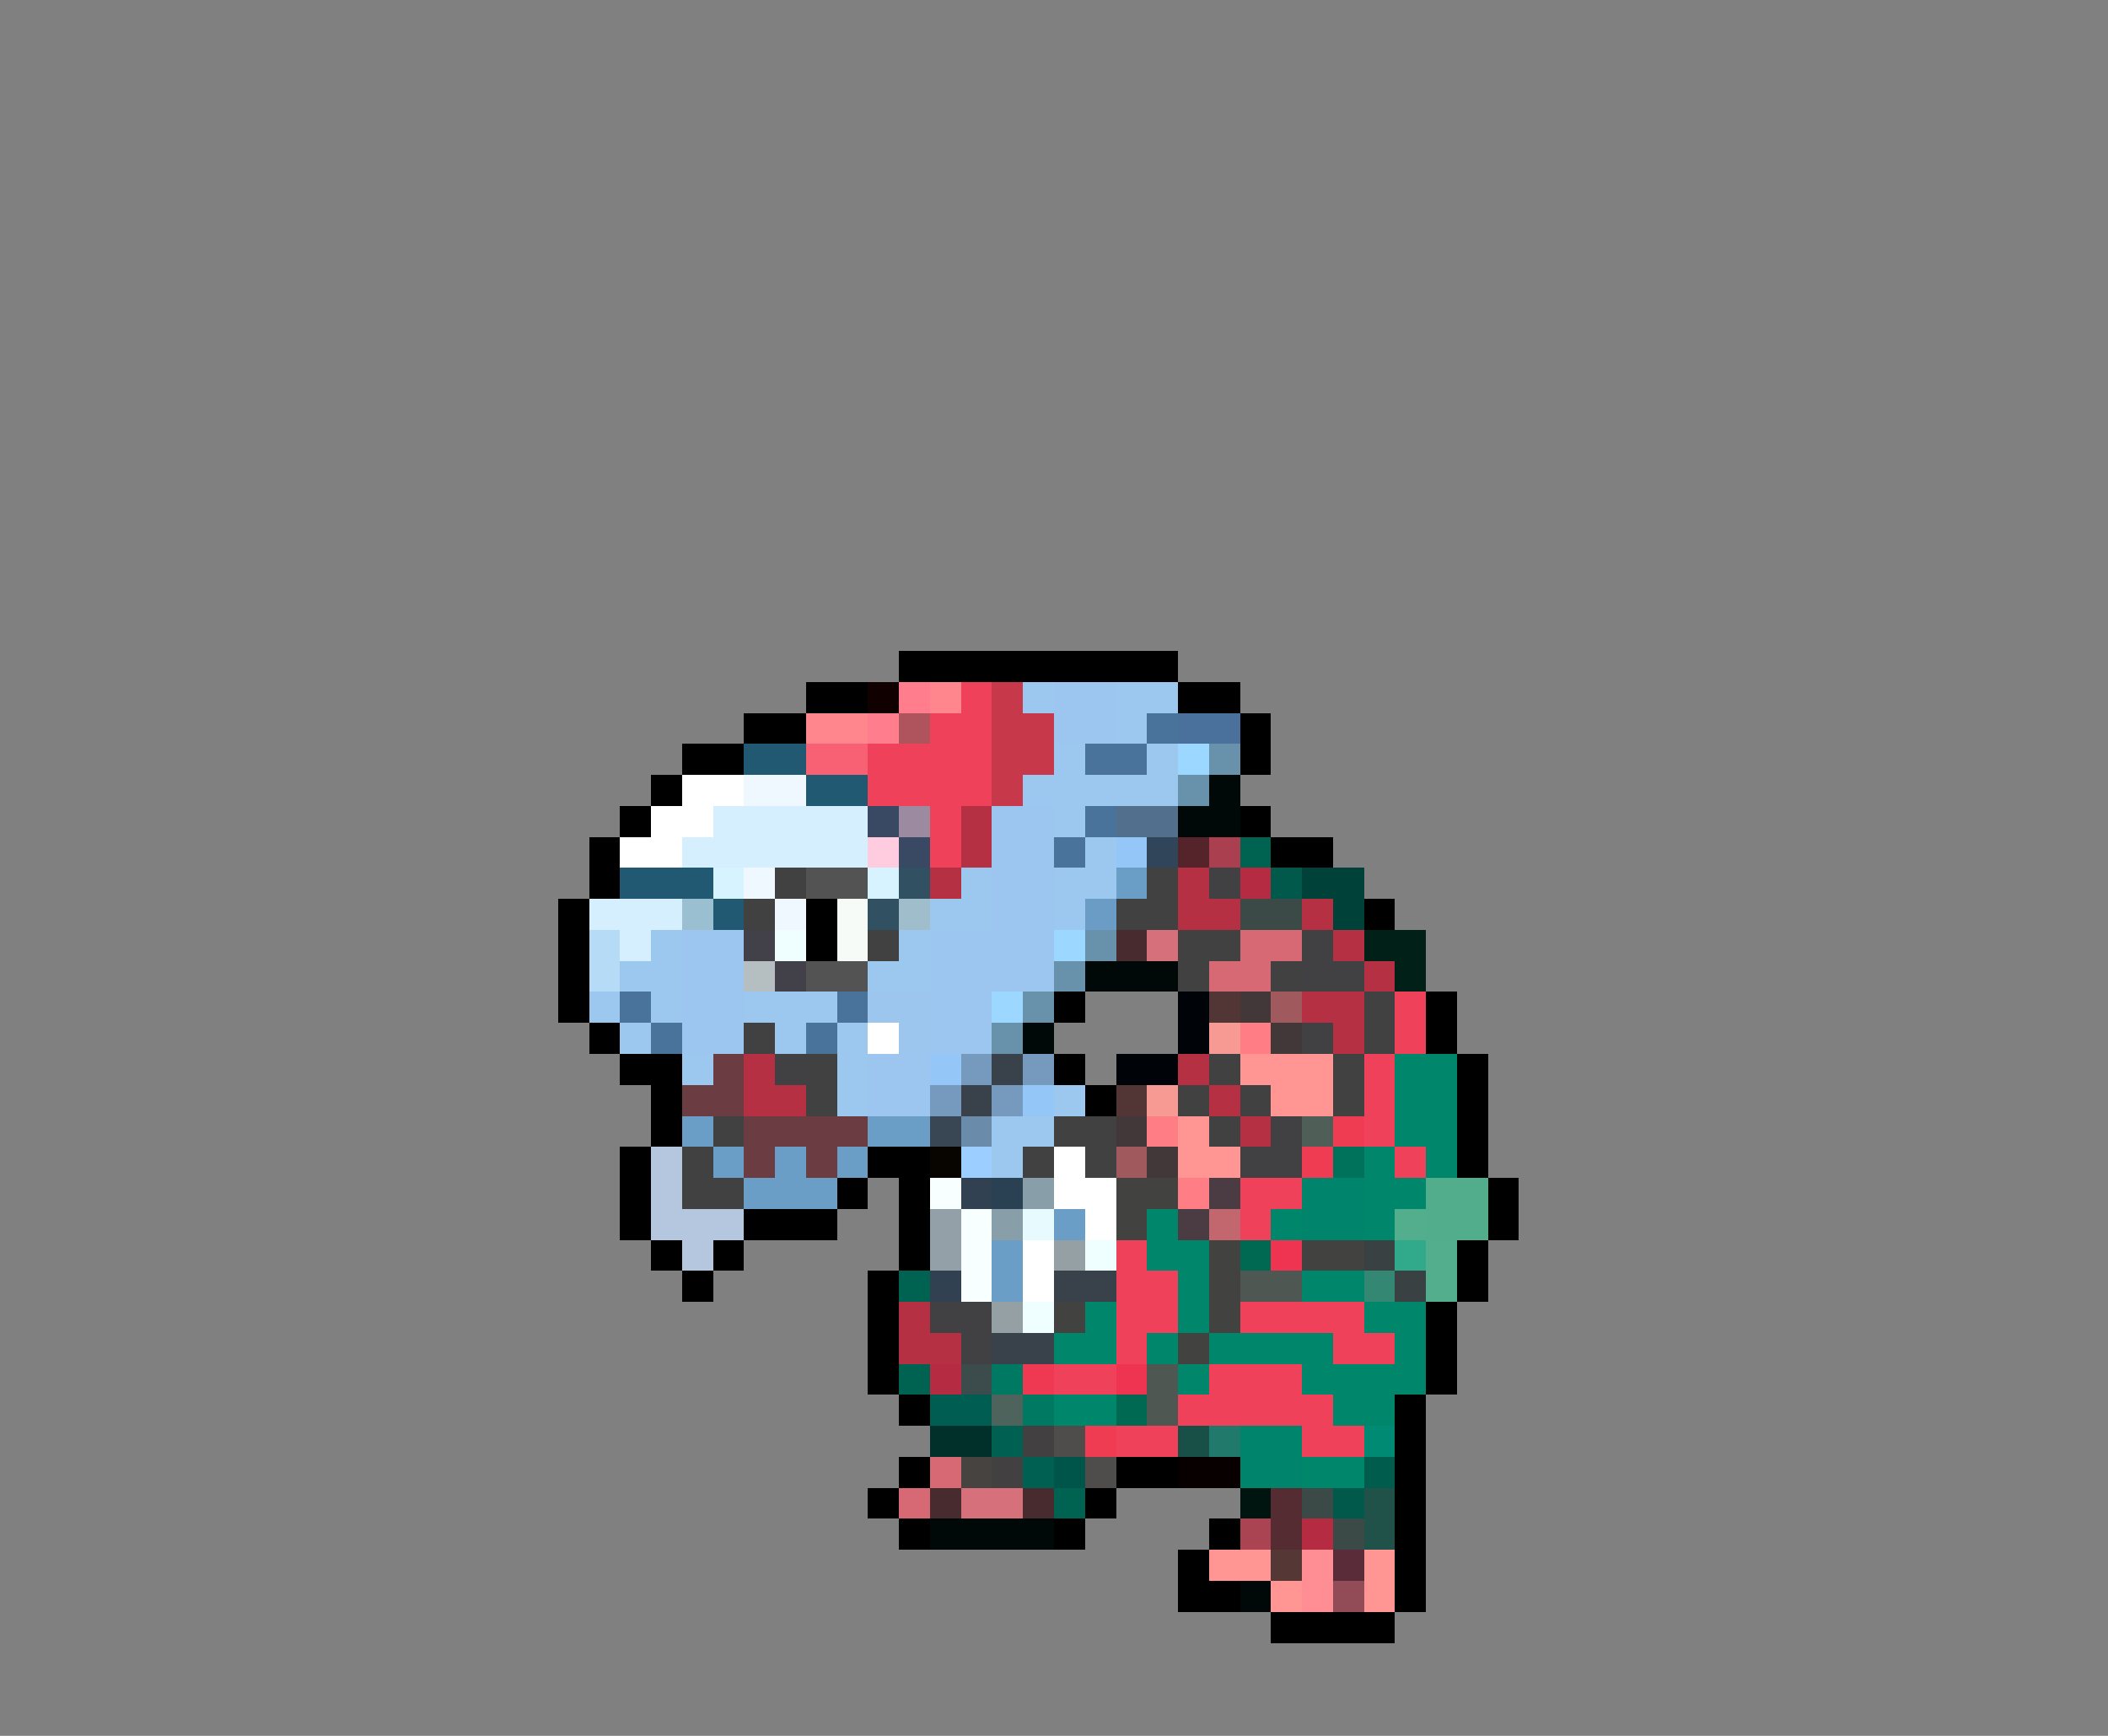 <svg xmlns="http://www.w3.org/2000/svg" viewBox="0 -0.5 68 56" shape-rendering="crispEdges">
<rect x="0" y="-0.5" width="68" height="56" fill="#808080" stroke="none"/>
<path stroke="#000000" d="M29 21h9M26 22h2M38 22h2M24 23h2M40 23h1M22 24h2M40 24h1M21 25h1M20 26h1M40 26h1M19 27h1M41 27h2M19 28h1M18 29h1M26 29h1M44 29h1M18 30h1M26 30h1M18 31h1M18 32h1M34 32h1M46 32h1M19 33h1M46 33h1M20 34h2M34 34h1M47 34h1M21 35h1M35 35h1M47 35h1M21 36h1M47 36h1M20 37h1M28 37h2M47 37h1M20 38h1M27 38h1M29 38h1M48 38h1M20 39h1M24 39h3M29 39h1M48 39h1M21 40h1M23 40h1M29 40h1M47 40h1M22 41h1M28 41h1M47 41h1M28 42h1M46 42h1M28 43h1M46 43h1M28 44h1M46 44h1M29 45h1M45 45h1M45 46h1M29 47h1M36 47h2M45 47h1M28 48h1M35 48h1M45 48h1M29 49h1M34 49h1M39 49h1M45 49h1M38 50h1M45 50h1M38 51h2M45 51h1M41 52h4" />
<path stroke="#100000" d="M28 22h1" />
<path stroke="#ff7d8c" d="M29 22h1M28 23h1" />
<path stroke="#ff868c" d="M30 22h1M26 23h2" />
<path stroke="#ef425a" d="M31 22h1M30 23h2M28 24h4M28 25h4M40 44h2M40 45h2" />
<path stroke="#c6384a" d="M32 22h1M32 23h2M32 24h2M32 25h1" />
<path stroke="#9cc7ef" d="M33 22h1M36 22h2M36 23h1M34 24h1M37 24h1M33 25h5M34 26h1M35 27h1M31 28h1M34 28h2M30 29h2M34 29h1M21 30h1M29 30h1M20 31h2M28 31h2M19 32h1M21 32h1M24 32h3M20 33h1M25 33h1M27 33h1M22 34h1M27 34h1M27 35h1M34 35h1M32 36h2M32 37h1" />
<path stroke="#9cc6ef" d="M34 22h2M34 23h2M32 26h2M32 27h2M32 28h2M32 29h2M22 30h2M30 30h4M22 31h2M30 31h4M22 32h2M30 32h2M22 33h2M30 33h2M28 34h2M28 35h2" />
<path stroke="#af535d" d="M29 23h1" />
<path stroke="#4a739c" d="M37 23h1M35 24h2M35 26h1M34 27h1M20 32h1M27 32h1M21 33h1M26 33h1" />
<path stroke="#4a719c" d="M38 23h2" />
<path stroke="#215973" d="M24 24h2M26 25h2M20 28h3M23 29h1" />
<path stroke="#f76173" d="M26 24h2" />
<path stroke="#9cd7ff" d="M38 24h1M34 30h1M32 32h1" />
<path stroke="#6892ac" d="M39 24h1M38 25h1M35 30h1M34 31h1M33 32h1M32 33h1" />
<path stroke="#ffffff" d="M22 25h2M21 26h2M20 27h2M28 33h1M34 37h1M34 38h2M35 39h1M33 40h1M33 41h1" />
<path stroke="#eff7ff" d="M24 25h2M24 28h1M25 29h1" />
<path stroke="#000808" d="M39 25h1M38 26h2M35 31h3M33 33h1M30 49h4M40 51h1" />
<path stroke="#d6efff" d="M23 26h5M22 27h6M19 29h3M20 30h1" />
<path stroke="#394963" d="M28 26h1M29 27h1" />
<path stroke="#9c8aa0" d="M29 26h1" />
<path stroke="#ef415a" d="M30 26h1M30 27h1M45 32h1M45 33h1M44 34h1M44 35h1M44 36h1M45 37h1M40 38h2M40 39h1M36 40h1M36 41h2M36 42h2M40 42h4M36 43h1M43 43h2M34 44h2M39 44h1M38 45h2M42 45h1M36 46h2M42 46h2" />
<path stroke="#b53042" d="M31 26h1M31 27h1M30 28h1M38 28h1M38 29h2M42 29h1M43 30h1M44 31h1M42 32h2M43 33h1M24 34h1M38 34h1M24 35h2M39 35h1M40 36h1M29 42h1M29 43h2" />
<path stroke="#52708e" d="M36 26h2" />
<path stroke="#ffcbde" d="M28 27h1" />
<path stroke="#94c7f7" d="M36 27h1M30 34h1M33 35h1" />
<path stroke="#31455a" d="M37 27h1" />
<path stroke="#55242b" d="M38 27h1" />
<path stroke="#aa404f" d="M39 27h1" />
<path stroke="#006352" d="M40 27h1M29 41h1M29 44h1M34 48h1" />
<path stroke="#d6f3ff" d="M23 28h1M28 28h1" />
<path stroke="#424142" d="M25 28h1M37 28h1M24 29h1M36 29h2M28 30h1M38 30h2M38 31h1M41 31h1M44 32h1M24 33h1M44 33h1M26 34h1M39 34h1M43 34h1M26 35h1M38 35h1M40 35h1M43 35h1M23 36h1M34 36h2M39 36h1M22 37h1M33 37h1M35 37h1M22 38h2" />
<path stroke="#525352" d="M26 28h2M26 31h2" />
<path stroke="#315163" d="M29 28h1M28 29h1" />
<path stroke="#6b9ec6" d="M36 28h1M22 36h1M28 36h2M23 37h1M25 37h1M27 37h1M24 38h3M34 39h1M32 40h1M32 41h1" />
<path stroke="#414042" d="M39 28h1M42 30h1M42 31h2M42 33h1M25 34h1M41 36h1M40 37h2M30 42h2M31 43h1" />
<path stroke="#b52c42" d="M40 28h1M30 44h1M42 49h1" />
<path stroke="#00594a" d="M41 28h1M43 48h1" />
<path stroke="#004139" d="M42 28h2M43 29h1" />
<path stroke="#99bfd0" d="M22 29h1" />
<path stroke="#f7fbf7" d="M27 29h1M27 30h1" />
<path stroke="#9fbdcb" d="M29 29h1" />
<path stroke="#6a9cc5" d="M35 29h1" />
<path stroke="#3c4a47" d="M40 29h2M42 48h1M43 49h1" />
<path stroke="#b5dbf7" d="M19 30h1M19 31h1" />
<path stroke="#42414a" d="M24 30h1M25 31h1" />
<path stroke="#efffff" d="M25 30h1M35 40h1M33 42h1" />
<path stroke="#472b2e" d="M36 30h1M30 48h1M33 48h1" />
<path stroke="#d6717b" d="M37 30h1M31 48h2" />
<path stroke="#d66973" d="M40 30h2M39 31h2M30 47h1M29 48h1" />
<path stroke="#002018" d="M44 30h2M45 31h1" />
<path stroke="#b5bfc2" d="M24 31h1" />
<path stroke="#9cc6ee" d="M28 32h2M29 33h1" />
<path stroke="#000408" d="M38 32h1M38 33h1M36 34h2" />
<path stroke="#523636" d="M39 32h1M36 35h1" />
<path stroke="#423839" d="M40 32h1M41 33h1M36 36h1M37 37h1" />
<path stroke="#a05a5e" d="M41 32h1M36 37h1" />
<path stroke="#f79a94" d="M39 33h1M37 35h1" />
<path stroke="#ff7d84" d="M40 33h1M37 36h1M38 38h1" />
<path stroke="#6b3c42" d="M23 34h1M22 35h2M24 36h4M24 37h1M26 37h1" />
<path stroke="#759abd" d="M31 34h1M33 34h1M30 35h1M32 35h1" />
<path stroke="#39414a" d="M32 34h1M31 35h1M34 41h2M32 43h2" />
<path stroke="#ff9694" d="M40 34h3M41 35h2M38 36h1M38 37h2M39 50h2M44 50h1M41 51h1M44 51h1" />
<path stroke="#00866b" d="M45 34h2M45 35h2M45 36h2M44 37h1M46 37h1M44 38h2M37 39h1M41 39h1M44 39h1M37 40h2M38 41h1M42 41h2M35 42h1M38 42h1M44 42h2M34 43h2M37 43h1M39 43h4M45 43h1M38 44h1M42 44h4M34 45h2M43 45h2M42 47h2" />
<path stroke="#394755" d="M30 36h1" />
<path stroke="#6a8baa" d="M31 36h1" />
<path stroke="#4f5f57" d="M42 36h1" />
<path stroke="#ef3c52" d="M43 36h1M42 37h1M35 46h1" />
<path stroke="#b5c7de" d="M21 37h1M21 38h1M21 39h3M22 40h1" />
<path stroke="#080400" d="M30 37h1" />
<path stroke="#9ccfff" d="M31 37h1" />
<path stroke="#00715a" d="M43 37h1" />
<path stroke="#f7ffff" d="M30 38h1M31 39h1M31 40h1M31 41h1" />
<path stroke="#314152" d="M31 38h1M30 41h1" />
<path stroke="#294152" d="M32 38h1" />
<path stroke="#889ea8" d="M33 38h1M32 39h1" />
<path stroke="#424341" d="M36 38h2M36 39h1M39 40h1M42 40h2M39 41h1M34 42h1M39 42h1M38 43h1" />
<path stroke="#4a3c42" d="M39 38h1M38 39h1" />
<path stroke="#00846b" d="M42 38h2M42 39h2M40 46h2M40 47h2" />
<path stroke="#52ad8c" d="M46 38h2M46 39h2" />
<path stroke="#94a0a8" d="M30 39h1M30 40h1" />
<path stroke="#e7fbff" d="M33 39h1" />
<path stroke="#c2676e" d="M39 39h1" />
<path stroke="#52ae8c" d="M45 39h1M46 40h1M46 41h1" />
<path stroke="#94a0a4" d="M34 40h1M32 42h1" />
<path stroke="#006952" d="M40 40h1M36 45h1" />
<path stroke="#ef3452" d="M41 40h1M36 44h1" />
<path stroke="#394142" d="M44 40h1M45 41h1" />
<path stroke="#31aa8c" d="M45 40h1" />
<path stroke="#4f5752" d="M40 41h2M37 44h1M37 45h1" />
<path stroke="#338773" d="M44 41h1" />
<path stroke="#3c4c4c" d="M31 44h1" />
<path stroke="#007963" d="M32 44h1M33 45h1" />
<path stroke="#ef3852" d="M33 44h1" />
<path stroke="#005d52" d="M30 45h2" />
<path stroke="#4f635d" d="M32 45h1" />
<path stroke="#003029" d="M30 46h2" />
<path stroke="#006152" d="M32 46h1M33 47h1" />
<path stroke="#424041" d="M33 46h1M32 47h1" />
<path stroke="#4f4c4c" d="M34 46h1M35 47h1" />
<path stroke="#185047" d="M38 46h1" />
<path stroke="#21796b" d="M39 46h1" />
<path stroke="#008a73" d="M44 46h1" />
<path stroke="#474341" d="M31 47h1" />
<path stroke="#00554a" d="M34 47h1" />
<path stroke="#080000" d="M38 47h2" />
<path stroke="#005c4c" d="M44 47h1" />
<path stroke="#001410" d="M40 48h1" />
<path stroke="#552c31" d="M41 48h1M41 49h1" />
<path stroke="#21524a" d="M44 48h1M44 49h1" />
<path stroke="#aa4452" d="M40 49h1" />
<path stroke="#553736" d="M41 50h1" />
<path stroke="#ff8e94" d="M42 50h1M42 51h1" />
<path stroke="#5a2c39" d="M43 50h1" />
<path stroke="#914c57" d="M43 51h1" />
</svg>